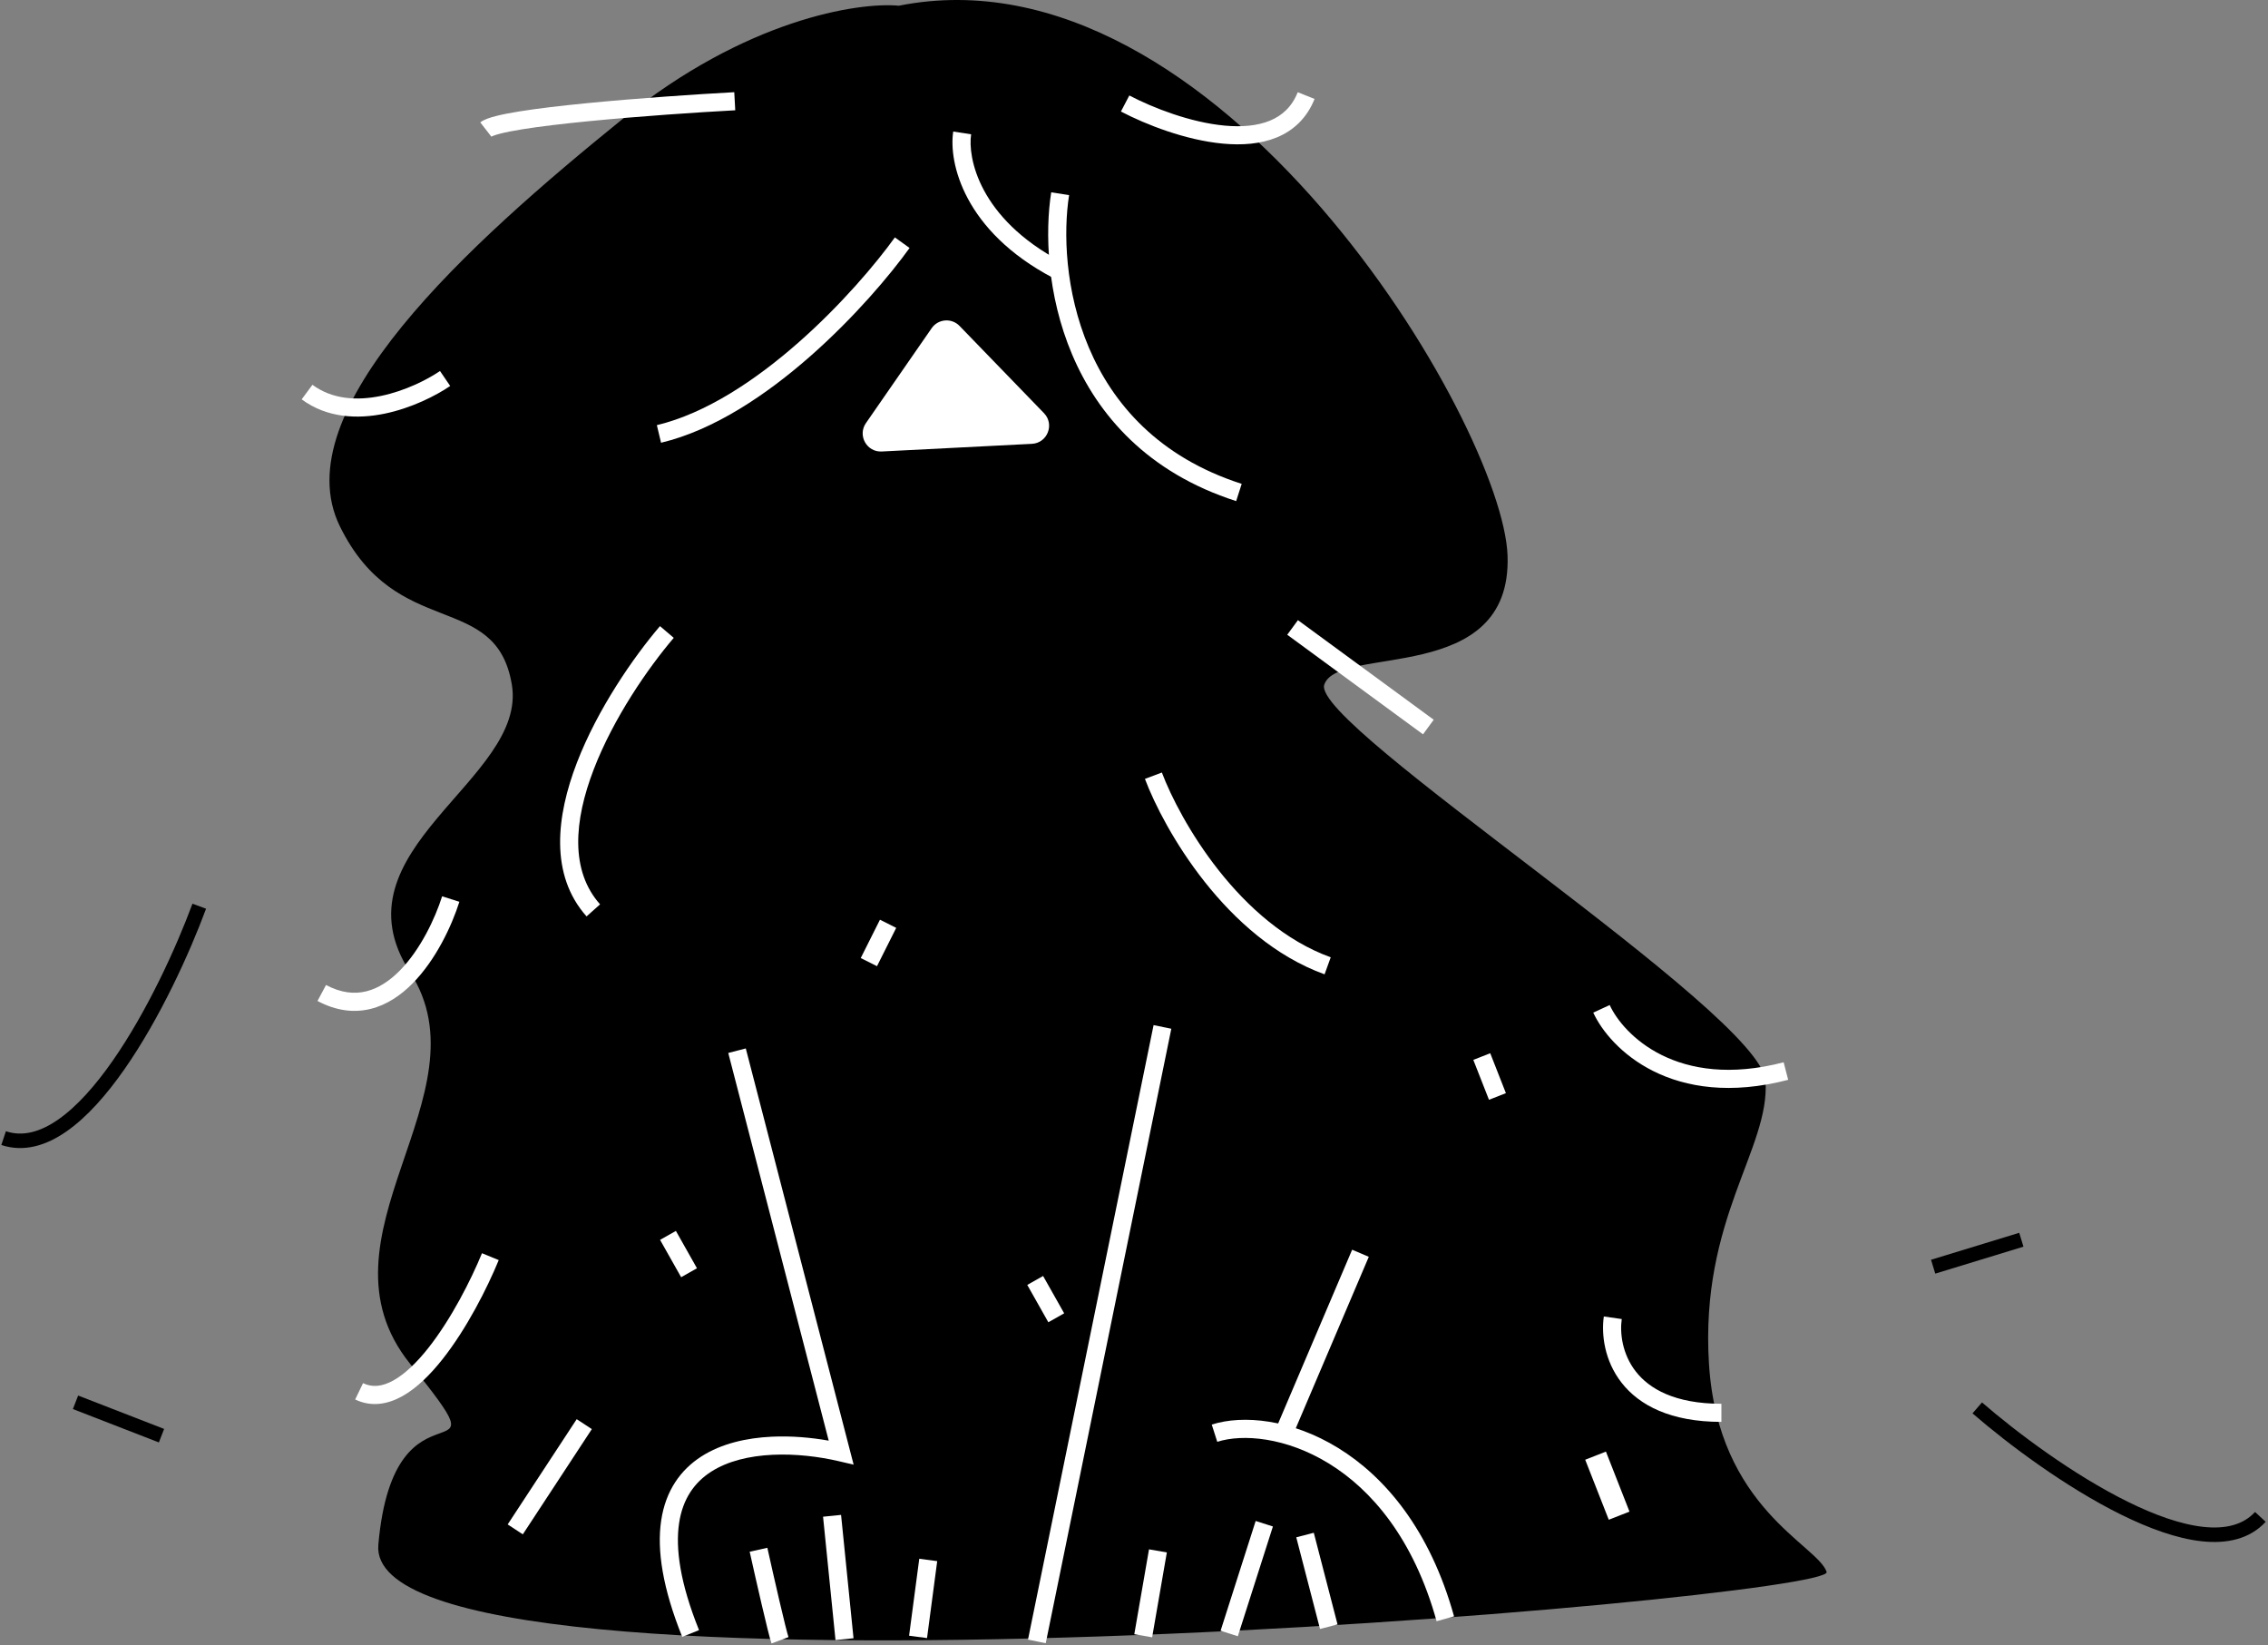 <svg width="626" height="454" viewBox="0 0 626 454" fill="none" xmlns="http://www.w3.org/2000/svg">
<rect x="0" y="0" width="626" height="454" fill="#808080" stroke="none"/>
<path d="M171.885 32.807C205.863 5.324 236.844 0.535 248.087 1.576C336.157 -15.913 414.859 117.129 416.108 153.357C417.357 189.584 369.262 177.717 365.514 188.96C361.767 200.203 486.064 279.529 487.313 298.267C488.563 317.005 469.2 336.368 471.698 376.343C474.197 416.318 501.68 426.312 504.178 433.808C506.676 441.303 100.054 476.281 104.427 426.312C108.799 376.343 141.279 411.322 113.171 376.343C85.064 341.365 135.033 302.015 113.171 268.285C91.31 234.556 145.651 215.194 141.279 188.96C136.906 162.726 109.423 177.092 93.808 145.237C78.193 113.382 129.411 67.16 171.885 32.807Z" fill="black"/>
<path fill-rule="evenodd" clip-rule="evenodd" d="M220.407 94.505C232.184 84.136 241.787 72.771 246.996 65.519L251.054 68.435C245.645 75.966 235.792 87.617 223.709 98.256C211.665 108.86 197.164 118.673 182.46 122.187L181.299 117.327C194.827 114.094 208.59 104.91 220.407 94.505Z" fill="white"/>
<path fill-rule="evenodd" clip-rule="evenodd" d="M290.646 76.683C266.063 63.744 261.783 44.85 263.107 36.3L268.045 37.065C267.08 43.298 270.087 60.215 292.974 72.261L290.646 76.683Z" fill="white"/>
<path fill-rule="evenodd" clip-rule="evenodd" d="M295.939 97.873C288.91 81.31 288.424 64.025 290.15 53.074L295.086 53.852C293.481 64.034 293.932 80.352 300.539 95.921C307.107 111.395 319.759 126.159 342.726 133.533L341.198 138.29C316.695 130.424 303.009 114.529 295.939 97.873Z" fill="white"/>
<path fill-rule="evenodd" clip-rule="evenodd" d="M337.568 39.639C327.266 38.688 316.323 34.404 309.391 30.777L311.707 26.349C318.307 29.802 328.602 33.793 338.027 34.664C342.733 35.098 347.03 34.736 350.501 33.309C353.887 31.916 356.588 29.475 358.198 25.449L362.837 27.305C360.7 32.649 356.972 36.05 352.401 37.93C347.914 39.775 342.725 40.116 337.568 39.639Z" fill="white"/>
<path fill-rule="evenodd" clip-rule="evenodd" d="M162.007 28.473C176.04 27.097 192.131 26.017 202.668 25.443L202.94 30.433C192.448 31.004 176.433 32.079 162.495 33.446C155.52 34.13 149.103 34.883 144.169 35.678C141.698 36.076 139.644 36.477 138.098 36.873C137.324 37.072 136.715 37.259 136.264 37.43C135.834 37.593 135.66 37.7 135.633 37.716C135.63 37.718 135.629 37.719 135.63 37.718L132.562 33.774C133.137 33.327 133.844 33.004 134.492 32.758C135.178 32.498 135.979 32.258 136.857 32.033C138.615 31.582 140.837 31.153 143.375 30.744C148.459 29.926 154.995 29.161 162.007 28.473Z" fill="white"/>
<path fill-rule="evenodd" clip-rule="evenodd" d="M105.17 109.26C111.817 107.884 117.918 104.79 121.447 102.388L124.259 106.519C120.293 109.218 113.589 112.62 106.183 114.153C98.782 115.685 90.303 115.417 83.266 110.209L86.238 106.193C91.692 110.229 98.516 110.637 105.17 109.26Z" fill="white"/>
<path fill-rule="evenodd" clip-rule="evenodd" d="M159.223 210.513C164.931 195.679 174.807 181.416 182.163 172.789L185.965 176.031C178.851 184.373 169.333 198.155 163.886 212.308C158.381 226.615 157.379 240.322 165.629 249.575L161.899 252.9C151.66 241.416 153.574 225.193 159.223 210.513Z" fill="white"/>
<path fill-rule="evenodd" clip-rule="evenodd" d="M110.338 267.868C116.011 262.123 120.068 253.551 122.032 247.358L126.795 248.869C124.699 255.48 120.324 264.866 113.894 271.379C110.661 274.654 106.789 277.322 102.306 278.427C97.76 279.548 92.817 279.004 87.635 276.239L89.986 271.83C94.173 274.063 97.857 274.378 101.11 273.576C104.424 272.758 107.521 270.722 110.338 267.868Z" fill="white"/>
<path fill-rule="evenodd" clip-rule="evenodd" d="M118.179 372.062C124.508 364.077 129.962 353.33 133.035 345.853L137.657 347.752C134.483 355.474 128.819 366.683 122.094 375.166C118.742 379.395 114.995 383.117 111.017 385.327C106.97 387.576 102.469 388.356 98.033 386.218L100.203 381.717C102.763 382.951 105.507 382.672 108.589 380.959C111.739 379.209 115.004 376.068 118.179 372.062Z" fill="white"/>
<path fill-rule="evenodd" clip-rule="evenodd" d="M140.127 420.698L159.178 391.653L163.356 394.394L144.305 423.438L140.127 420.698Z" fill="white"/>
<path fill-rule="evenodd" clip-rule="evenodd" d="M332.519 243.372C324.244 232.921 318.654 221.949 316.018 214.954L320.693 213.191C323.158 219.729 328.498 230.244 336.437 240.27C344.384 250.307 354.781 259.66 367.301 264.191L365.6 268.889C351.887 263.926 340.786 253.812 332.519 243.372Z" fill="white"/>
<path fill-rule="evenodd" clip-rule="evenodd" d="M392.77 202.658L355.293 175.176L358.248 171.146L395.725 198.629L392.77 202.658Z" fill="white"/>
<path fill-rule="evenodd" clip-rule="evenodd" d="M228.737 397.579L201.01 290.59L205.847 289.336L235.616 404.206L231.591 403.265C226.101 401.98 219.575 401.178 213.23 401.482C206.86 401.787 200.869 403.197 196.27 406.157C191.765 409.057 188.453 413.527 187.435 420.374C186.4 427.335 187.72 436.905 192.941 449.867L188.306 451.734C182.91 438.338 181.276 427.819 182.492 419.639C183.725 411.345 187.87 405.622 193.566 401.955C199.169 398.349 206.126 396.82 212.99 396.491C218.372 396.233 223.819 396.706 228.737 397.579Z" fill="white"/>
<path fill-rule="evenodd" clip-rule="evenodd" d="M283.74 452.486L318.406 282.904L323.302 283.905L288.636 453.487L283.74 452.486Z" fill="white"/>
<path fill-rule="evenodd" clip-rule="evenodd" d="M351.66 395.481L373.209 344.887L377.807 346.845L356.257 397.439L351.66 395.481Z" fill="white"/>
<path fill-rule="evenodd" clip-rule="evenodd" d="M396.524 447.41C383.838 401.789 349.998 393.417 335.982 397.902L334.459 393.143C351.674 387.634 388.04 398.251 401.338 446.071L396.524 447.41Z" fill="white"/>
<path fill-rule="evenodd" clip-rule="evenodd" d="M216.71 448.377C217.186 450.288 217.509 451.463 217.634 451.797L212.955 453.551C212.705 452.885 212.307 451.375 211.861 449.585C211.396 447.717 210.83 445.345 210.238 442.811C209.054 437.74 207.756 431.985 206.922 428.231L211.8 427.147C212.631 430.89 213.925 436.627 215.104 441.675C215.694 444.2 216.253 446.544 216.71 448.377Z" fill="white"/>
<path fill-rule="evenodd" clip-rule="evenodd" d="M232.147 418.07L235.583 452.111L230.611 452.613L227.176 418.572L232.147 418.07Z" fill="white"/>
<path fill-rule="evenodd" clip-rule="evenodd" d="M258.684 430.829L255.874 452.066L250.92 451.41L253.731 430.173L258.684 430.829Z" fill="white"/>
<path fill-rule="evenodd" clip-rule="evenodd" d="M362.624 423.003L369.183 448.3L364.346 449.554L357.787 424.257L362.624 423.003Z" fill="white"/>
<path fill-rule="evenodd" clip-rule="evenodd" d="M351.342 421.268L341.66 451.561L336.9 450.04L346.582 419.747L351.342 421.268Z" fill="white"/>
<path fill-rule="evenodd" clip-rule="evenodd" d="M322.065 428.429L318.006 451.852L313.082 450.998L317.142 427.575L322.065 428.429Z" fill="white"/>
<path fill-rule="evenodd" clip-rule="evenodd" d="M493.565 298.002C461.583 306.323 444.395 289.532 439.76 279.451L444.3 277.364C447.993 285.396 462.826 300.836 492.307 293.166L493.565 298.002Z" fill="white"/>
<path fill-rule="evenodd" clip-rule="evenodd" d="M447.588 381.604C442.804 375.493 441.979 368.209 442.678 363.314L447.625 364.021C447.075 367.871 447.749 373.704 451.522 378.524C455.217 383.243 462.211 387.403 475.133 387.403V392.4C461.071 392.4 452.45 387.815 447.588 381.604Z" fill="white"/>
<path d="M239.009 116.764L257.149 90.576C258.943 87.986 262.656 87.682 264.847 89.945L288.155 114.019C291.14 117.103 289.106 122.267 284.819 122.486L243.371 124.599C239.228 124.811 236.647 120.174 239.009 116.764Z" fill="white"/>
<path fill-rule="evenodd" clip-rule="evenodd" d="M237.577 264.392L242.882 253.814L247.367 256.064L242.062 266.642L237.577 264.392Z" fill="white"/>
<path fill-rule="evenodd" clip-rule="evenodd" d="M188.004 352.472L182.187 342.167L186.557 339.7L192.374 350.005L188.004 352.472Z" fill="white"/>
<path fill-rule="evenodd" clip-rule="evenodd" d="M289.358 364.907L283.54 354.602L287.91 352.135L293.727 362.44L289.358 364.907Z" fill="white"/>
<path fill-rule="evenodd" clip-rule="evenodd" d="M410.98 303.512L406.655 292.497L411.326 290.663L415.651 301.678L410.98 303.512Z" fill="white"/>
<path fill-rule="evenodd" clip-rule="evenodd" d="M444.043 419.408L437.54 402.847L443.258 400.602L449.76 417.163L444.043 419.408Z" fill="white"/>
<path d="M55 250.09C46 274.424 22.6 321.29 1 314.09" stroke="black" stroke-width="4"/>
<path d="M545.748 388.54C565.354 405.531 608.433 435.335 623.896 418.622" stroke="black" stroke-width="4"/>
<path d="M44.575 396.209L20.845 386.996" stroke="black" stroke-width="4"/>
<path d="M557.92 342.133L533.575 349.573" stroke="black" stroke-width="4"/>
</svg>
